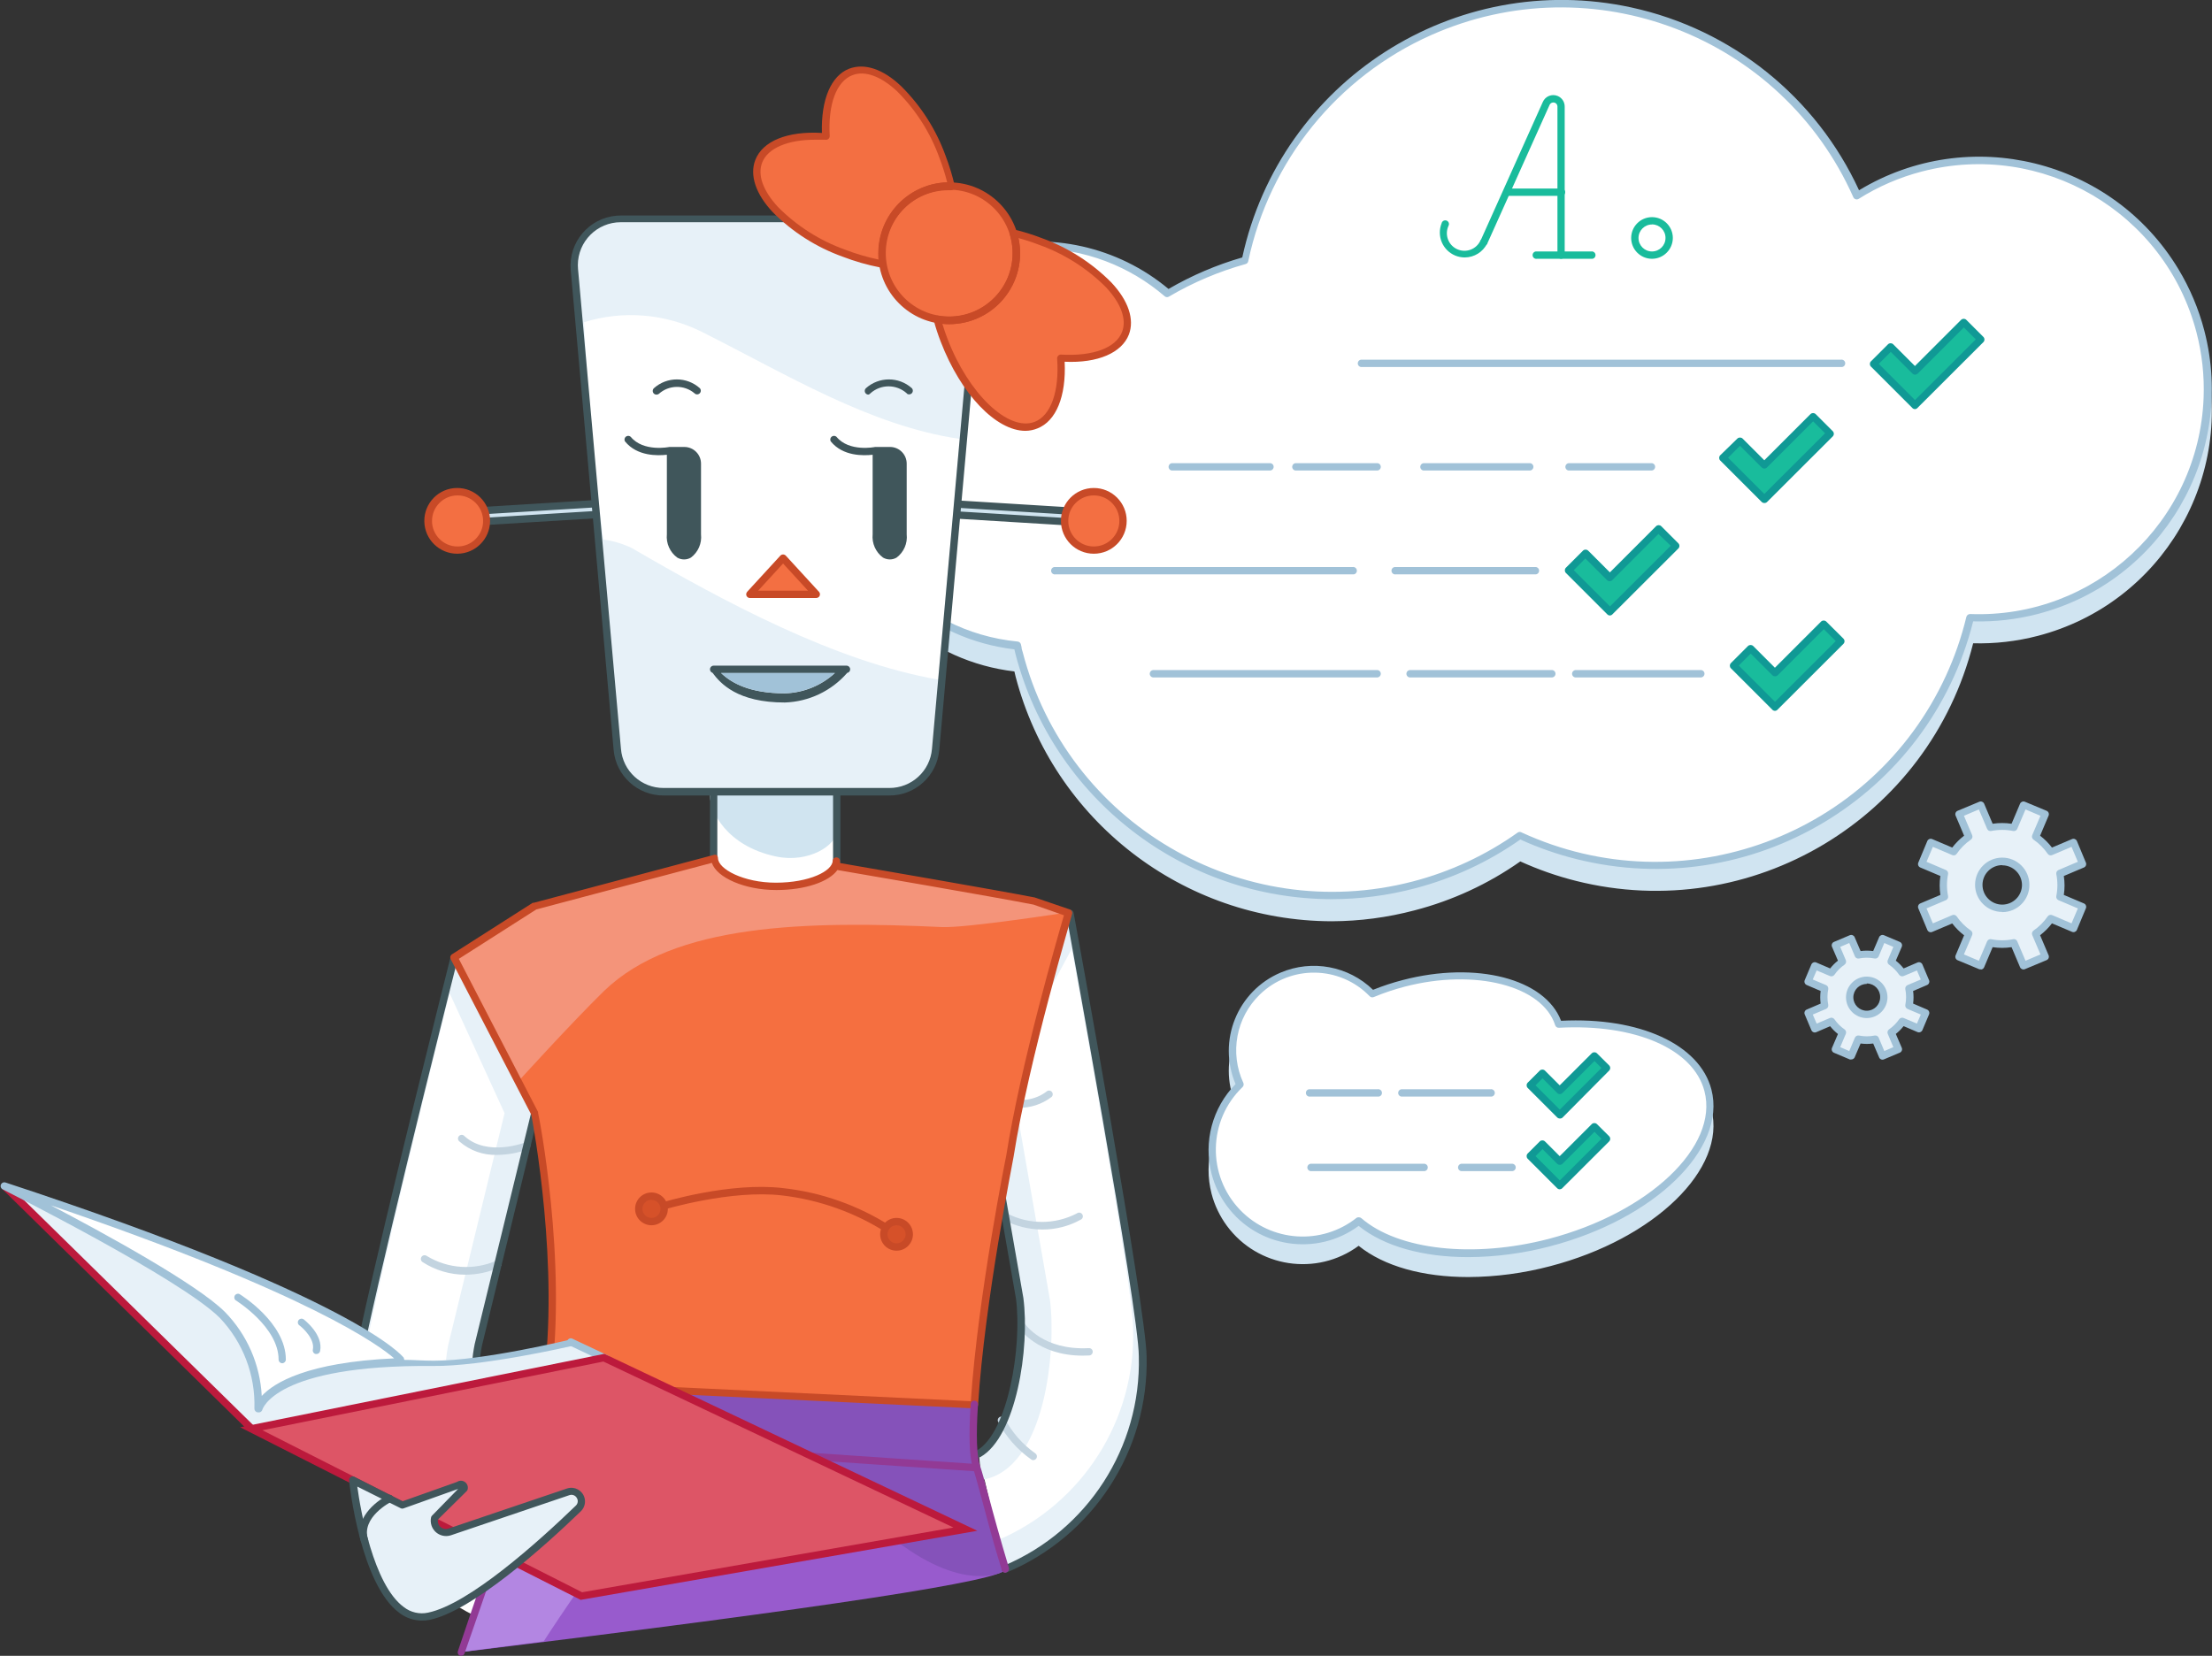 <?xml version="1.0" encoding="iso-8859-1"?>
<!-- Generator: Adobe Illustrator 23.0.0, SVG Export Plug-In . SVG Version: 6.00 Build 0)  -->
<svg version="1.1" id="Layer_1" xmlns="http://www.w3.org/2000/svg" xmlns:xlink="http://www.w3.org/1999/xlink" x="0px" y="0px"
	 viewBox="0 0 244.23 182.86" style="enable-background:new 0 0 244.23 182.86;" xml:space="preserve">
<rect x="0" y="0" width="244.23" height="182.86" fill="#333333" stroke="none"/>
<title>home-illustration-benefits-let us worry</title>
<path style="fill:#D0E4F1;" d="M172.11,115.35c-1.48-4.6-9-6.63-17.1-4.53c-1.186,0.308-2.349,0.698-3.48,1.17
	c-3.512-3.518-9.21-3.523-12.728-0.012c-2.634,2.629-3.378,6.608-1.872,10.012c-3.972,3.838-4.081,10.168-0.243,14.14
	c3.561,3.685,9.331,4.082,13.363,0.92c4.08,3.53,12.32,4.64,21,2.37c11.32-2.95,19.16-10.48,17.51-16.82
	C187.28,117.62,180.46,114.85,172.11,115.35z"/>
<path style="fill:#D0E4F1;" d="M162.11,141.03c-5,0-9.3-1.19-12.1-3.45c-4.631,3.407-11.147,2.415-14.554-2.216
	c-0.78-1.061-1.352-2.26-1.686-3.534c-0.914-3.539,0.091-7.299,2.65-9.91c-2.026-4.774,0.202-10.286,4.975-12.312
	c3.475-1.475,7.494-0.725,10.205,1.902c1.069-0.431,2.164-0.792,3.28-1.08c8.13-2.12,15.71-0.14,17.48,4.5
	c8.65-0.44,15.3,2.6,16.6,7.59c1.7,6.55-6.28,14.31-17.8,17.31C168.206,140.61,165.165,141.014,162.11,141.03z M150.02,136.65
	c0.099,0,0.195,0.035,0.27,0.1c4.08,3.53,12.38,4.44,20.67,2.29c11.08-2.89,18.81-10.21,17.21-16.32c-1.21-4.67-7.67-7.46-16.07-7
	c-0.186,0.017-0.358-0.1-0.41-0.28c-1.4-4.37-8.85-6.28-16.61-4.26c-1.165,0.303-2.308,0.687-3.42,1.15
	c-0.154,0.068-0.334,0.032-0.45-0.09c-3.306-3.395-8.738-3.466-12.133-0.16c-0.551,0.537-1.028,1.146-1.417,1.81
	c-1.159,1.962-1.483,4.307-0.9,6.51c0.128,0.487,0.299,0.962,0.51,1.42c0.072,0.157,0.036,0.342-0.09,0.46
	c-3.817,3.672-3.934,9.743-0.261,13.56c2.406,2.5,5.974,3.506,9.331,2.63c1.282-0.332,2.481-0.928,3.52-1.75
	c0.079-0.055,0.175-0.08,0.27-0.07H150.02z"/>
<path style="fill:#FFFFFF;" d="M172.11,113.15c-1.48-4.6-9-6.63-17.1-4.53c-1.186,0.308-2.349,0.698-3.48,1.17
	c-3.512-3.518-9.21-3.523-12.728-0.012c-2.634,2.629-3.378,6.608-1.872,10.012c-3.972,3.838-4.081,10.168-0.243,14.14
	c3.561,3.685,9.331,4.082,13.363,0.92c4.08,3.53,12.32,4.64,21,2.37c11.32-2.95,19.16-10.48,17.51-16.82
	C187.28,115.43,180.47,112.65,172.11,113.15z"/>
<path style="fill:#D0E4F1;" d="M242.99,39.05c-3.519-13.5-17.315-21.591-30.814-18.072c-2.509,0.654-4.902,1.69-7.096,3.072
	c-8.016-18.02-29.122-26.129-47.141-18.114c-10.468,4.657-18.066,14.053-20.429,25.264c-2.989,0.831-5.856,2.048-8.53,3.62
	c-9.295-7.97-23.291-6.896-31.261,2.4s-6.896,23.291,2.4,31.261c3.443,2.952,7.709,4.777,12.222,5.229c0.07,0.29,0.13,0.59,0.2,0.88
	c4.971,19.091,24.478,30.537,43.569,25.566c4.204-1.095,8.172-2.947,11.711-5.466c17.9,8.292,39.133,0.503,47.426-17.397
	c0.982-2.12,1.754-4.332,2.304-6.603c13.94,0.549,25.685-10.307,26.234-24.247c0.098-2.477-0.17-4.954-0.794-7.353L242.99,39.05z"/>
<path style="fill:#D0E4F1;" d="M147.04,101.74c-16.412-0.04-30.739-11.125-34.9-27c-0.05-0.2-0.1-0.39-0.14-0.59l0,0
	c-9.28-1.092-16.939-7.767-19.29-16.81c-3.134-12.065,4.106-24.386,16.17-27.52c7.049-1.831,14.549-0.148,20.14,4.52
	c2.562-1.479,5.296-2.637,8.14-3.45c4.232-19.495,23.466-31.867,42.96-27.636c11.083,2.406,20.392,9.877,25.14,20.176
	c12.132-7.335,27.913-3.446,35.248,8.687c1.28,2.117,2.247,4.409,2.872,6.803l0,0c3.567,13.721-4.664,27.736-18.385,31.303
	c-2.328,0.605-4.73,0.88-7.135,0.817c-4.859,19.353-24.487,31.103-43.841,26.244c-2.114-0.531-4.175-1.252-6.159-2.154
	c-3.531,2.485-7.481,4.314-11.66,5.4C153.211,101.322,150.132,101.728,147.04,101.74z M114.54,29.9
	c-12.018-0.049-21.799,9.654-21.848,21.672c-0.046,11.245,8.484,20.672,19.678,21.748c0.17,0.02,0.309,0.144,0.35,0.31l0.07,0.31
	c0,0.19,0.08,0.38,0.13,0.56c4.909,18.873,24.189,30.193,43.062,25.284c4.164-1.083,8.094-2.918,11.598-5.414
	c0.126-0.075,0.284-0.075,0.41,0c17.708,8.167,38.685,0.433,46.852-17.276c0.968-2.099,1.727-4.287,2.268-6.534
	c0.05-0.185,0.219-0.312,0.41-0.31c13.711,0.595,25.309-10.039,25.903-23.75s-10.039-25.309-23.75-25.903
	c-5.07-0.22-10.086,1.118-14.373,3.833c-0.192,0.119-0.445,0.06-0.565-0.132c-0.01-0.015-0.018-0.031-0.025-0.048
	c-7.929-17.817-28.799-25.832-46.616-17.904c-10.347,4.604-17.857,13.892-20.194,24.974c-0.029,0.15-0.142,0.271-0.29,0.31
	c-2.957,0.822-5.794,2.026-8.44,3.58c-0.141,0.099-0.329,0.099-0.47,0C124.764,31.809,119.742,29.925,114.54,29.9z"/>
<path style="fill:#FFFFFF;" d="M242.99,36.62c-3.519-13.5-17.315-21.591-30.814-18.072c-2.509,0.654-4.902,1.69-7.096,3.072
	C197.064,3.6,175.958-4.509,157.939,3.506c-10.468,4.657-18.066,14.053-20.429,25.264c-2.99,0.844-5.858,2.074-8.53,3.66
	c-9.295-7.97-23.291-6.896-31.261,2.4s-6.896,23.291,2.4,31.261c3.443,2.952,7.709,4.777,12.222,5.229c0.07,0.29,0.13,0.59,0.2,0.88
	c4.971,19.091,24.478,30.537,43.569,25.566c4.204-1.095,8.172-2.947,11.711-5.466c17.9,8.292,39.133,0.503,47.426-17.397
	c0.982-2.12,1.754-4.332,2.304-6.603c13.94,0.549,25.685-10.307,26.234-24.247c0.098-2.477-0.17-4.954-0.794-7.353L242.99,36.62z"/>
<path style="fill:#E7F1F8;" d="M227.57,97.74c-0.001-0.433-0.044-0.865-0.13-1.29l2.52-1.07l-1-2.4l-2.52,1.07
	c-0.451-0.653-1.017-1.219-1.67-1.67l1.07-2.52l-2.4-1l-1.07,2.52c-0.855-0.172-1.735-0.172-2.59,0l-1.07-2.52l-2.4,1l1.07,2.52
	c-0.653,0.451-1.219,1.017-1.67,1.67l-2.52-1.07l-1,2.4l2.52,1.07c-0.172,0.855-0.172,1.735,0,2.59l-2.52,1.07l1,2.4l2.52-1.07
	c0.451,0.653,1.017,1.219,1.67,1.67l-1.07,2.52l2.4,1l1.07-2.52c0.855,0.172,1.735,0.172,2.59,0l1.07,2.52l2.4-1l-1.07-2.52
	c0.653-0.451,1.219-1.017,1.67-1.67l2.52,1.07l1-2.4l-2.52-1.07C227.527,98.612,227.57,98.177,227.57,97.74z M221.06,100.32
	c-1.425,0-2.58-1.155-2.58-2.58s1.155-2.58,2.58-2.58c1.425,0,2.58,1.155,2.58,2.58S222.485,100.32,221.06,100.32L221.06,100.32
	L221.06,100.32z"/>
<path style="fill:#E7F1F8;" d="M210.89,110.1c0.002-0.319-0.028-0.637-0.09-0.95l1.84-0.78l-0.74-1.75l-1.84,0.78
	c-0.329-0.477-0.743-0.891-1.22-1.22l0.78-1.84l-1.75-0.74l-0.76,1.83c-0.624-0.125-1.266-0.125-1.89,0l-0.78-1.84l-1.75,0.74
	l0.78,1.84c-0.495,0.337-0.923,0.765-1.26,1.26l-1.84-0.78l-0.74,1.75l1.84,0.78c-0.125,0.624-0.125,1.266,0,1.89l-1.84,0.78
	l0.74,1.75l1.84-0.78c0.329,0.477,0.743,0.891,1.22,1.22l-0.78,1.84l1.75,0.74l0.78-1.84c0.624,0.125,1.266,0.125,1.89,0l0.78,1.84
	l1.75-0.74l-0.78-1.84c0.477-0.329,0.891-0.743,1.22-1.22l1.84,0.78l0.74-1.75l-1.84-0.78
	C210.85,110.751,210.887,110.426,210.89,110.1z M206.11,111.98c-1.044,0-1.89-0.846-1.89-1.89s0.846-1.89,1.89-1.89
	s1.89,0.846,1.89,1.89l0,0C208,111.134,207.154,111.98,206.11,111.98z"/>
<path style="fill:#A1C2D8;" d="M147.04,99.3c-16.412-0.04-30.739-11.125-34.9-27c-0.05-0.2-0.1-0.39-0.14-0.59l0,0
	c-9.277-1.091-16.935-7.761-19.29-16.8c-3.134-12.065,4.106-24.386,16.17-27.52c7.049-1.831,14.549-0.148,20.14,4.52
	c2.561-1.489,5.294-2.658,8.14-3.48c4.247-19.491,23.49-31.849,42.981-27.603c11.076,2.413,20.377,9.886,25.119,20.183
	c12.132-7.335,27.913-3.446,35.248,8.687c1.28,2.117,2.247,4.409,2.872,6.803l0,0c3.567,13.721-4.664,27.736-18.385,31.303
	c-2.328,0.605-4.73,0.88-7.135,0.817c-4.859,19.353-24.487,31.103-43.841,26.244c-2.114-0.531-4.175-1.252-6.159-2.154
	c-3.531,2.485-7.481,4.314-11.66,5.4C153.21,98.895,150.132,99.295,147.04,99.3z M114.54,27.43
	c-12.018-0.049-21.799,9.654-21.848,21.672c-0.046,11.245,8.484,20.672,19.678,21.748c0.17,0.02,0.309,0.144,0.35,0.31l0.07,0.31
	c0,0.19,0.08,0.38,0.13,0.56c4.892,18.878,24.161,30.215,43.039,25.323c4.176-1.082,8.118-2.92,11.631-5.423
	c0.126-0.075,0.284-0.075,0.41,0c17.711,8.162,38.685,0.422,46.847-17.289c0.965-2.095,1.723-4.279,2.263-6.521
	c0.053-0.183,0.22-0.309,0.41-0.31c13.714,0.525,25.258-10.167,25.783-23.881c0.093-2.428-0.171-4.857-0.783-7.209
	c-3.467-13.285-17.047-21.244-30.332-17.777c-2.464,0.643-4.814,1.66-6.968,3.017c-0.192,0.119-0.445,0.06-0.565-0.132
	c-0.01-0.015-0.018-0.031-0.025-0.048c-7.929-17.817-28.799-25.832-46.616-17.904c-10.347,4.604-17.857,13.892-20.194,24.974
	c-0.029,0.15-0.142,0.271-0.29,0.31c-2.957,0.822-5.794,2.026-8.44,3.58c-0.14,0.102-0.33,0.102-0.47,0
	C124.705,29.356,119.715,27.474,114.54,27.43z"/>
<path style="fill:#A1C2D8;" d="M203.26,40.53h-53c-0.224-0.035-0.376-0.245-0.341-0.469c0.028-0.176,0.165-0.313,0.341-0.341h53
	c0.224-0.035,0.434,0.117,0.469,0.341c0.035,0.224-0.117,0.434-0.341,0.469C203.345,40.537,203.302,40.537,203.26,40.53z"/>
<path style="fill:#A1C2D8;" d="M182.4,51.96h-9.22c-0.224-0.035-0.376-0.245-0.341-0.469c0.028-0.176,0.165-0.313,0.341-0.341h9.22
	c0.224,0.035,0.376,0.245,0.341,0.469C182.713,51.795,182.576,51.932,182.4,51.96z"/>
<path style="fill:#A1C2D8;" d="M168.96,51.96h-11.8c-0.224-0.035-0.376-0.245-0.341-0.469c0.028-0.176,0.165-0.313,0.341-0.341h11.8
	c0.224,0.035,0.376,0.245,0.341,0.469C169.273,51.795,169.136,51.932,168.96,51.96z"/>
<path style="fill:#A1C2D8;" d="M152.11,51.96h-9.09c-0.224-0.035-0.376-0.245-0.341-0.469c0.028-0.176,0.165-0.313,0.341-0.341h9.09
	c0.224,0.035,0.376,0.245,0.341,0.469C152.423,51.795,152.286,51.932,152.11,51.96z"/>
<path style="fill:#A1C2D8;" d="M140.27,51.96h-10.9c-0.224-0.035-0.376-0.245-0.341-0.469c0.028-0.176,0.165-0.313,0.341-0.341
	h10.91c0.224,0.035,0.376,0.245,0.341,0.469c-0.028,0.176-0.165,0.313-0.341,0.341H140.27z"/>
<path style="fill:#A1C2D8;" d="M169.57,63.43h-15.46c-0.224,0.035-0.434-0.117-0.469-0.341c-0.035-0.224,0.117-0.434,0.341-0.469
	c0.042-0.007,0.085-0.007,0.128,0h15.48c0.224,0.035,0.376,0.245,0.341,0.469c-0.028,0.176-0.165,0.313-0.341,0.341H169.57z"/>
<path style="fill:#A1C2D8;" d="M149.35,63.43h-32.82c-0.224,0.035-0.434-0.117-0.469-0.341c-0.035-0.224,0.117-0.434,0.341-0.469
	c0.042-0.007,0.085-0.007,0.128,0h32.81c0.224-0.035,0.434,0.117,0.469,0.341c0.035,0.224-0.117,0.434-0.341,0.469
	c-0.042,0.007-0.085,0.007-0.128,0H149.35z"/>
<path style="fill:#A1C2D8;" d="M187.84,74.81h-13.92c-0.224-0.035-0.376-0.245-0.341-0.469c0.028-0.176,0.165-0.313,0.341-0.341
	h13.93c0.224,0.035,0.376,0.245,0.341,0.469c-0.028,0.176-0.165,0.313-0.341,0.341H187.84z"/>
<path style="fill:#A1C2D8;" d="M171.4,74.81h-15.77c-0.224-0.035-0.376-0.245-0.341-0.469c0.028-0.176,0.165-0.313,0.341-0.341
	h15.77c0.224,0.035,0.376,0.245,0.341,0.469C171.713,74.645,171.576,74.782,171.4,74.81L171.4,74.81z"/>
<path style="fill:#A1C2D8;" d="M152.11,74.81h-24.82c-0.224-0.035-0.376-0.245-0.341-0.469c0.028-0.176,0.165-0.313,0.341-0.341
	h24.82c0.224,0.035,0.376,0.245,0.341,0.469C152.423,74.645,152.286,74.782,152.11,74.81z"/>
<path style="fill:#19BC9C;" d="M161.73,28.43c-1.519,0.003-2.753-1.225-2.756-2.744c-0.001-0.351,0.066-0.7,0.196-1.026
	c0.047-0.222,0.264-0.363,0.486-0.317c0.222,0.047,0.363,0.264,0.317,0.486c-0.01,0.046-0.027,0.091-0.052,0.131
	c-0.439,0.978-0.003,2.126,0.975,2.565c0.978,0.439,2.126,0.003,2.565-0.975c0.134-0.182,0.391-0.221,0.573-0.087
	c0.142,0.105,0.201,0.289,0.147,0.457C163.711,27.843,162.765,28.426,161.73,28.43z"/>
<path style="fill:#19BC9C;" d="M172.37,28.58c-0.226,0-0.41-0.184-0.41-0.41v0V11.78c0.007-0.248-0.188-0.456-0.436-0.463
	c-0.063-0.002-0.125,0.009-0.184,0.033c-0.112,0.043-0.202,0.13-0.25,0.24l-6.9,15.36c-0.123,0.19-0.377,0.245-0.567,0.122
	c-0.15-0.097-0.22-0.28-0.173-0.452l6.89-15.35c0.271-0.641,1.011-0.94,1.651-0.669c0.476,0.201,0.78,0.673,0.769,1.189v16.38
	C172.76,28.389,172.589,28.569,172.37,28.58z"/>
<path style="fill:#19BC9C;" d="M175.69,28.58h-6c-0.224,0.035-0.434-0.117-0.469-0.341c-0.035-0.224,0.117-0.434,0.341-0.469
	c0.042-0.007,0.085-0.007,0.128,0h6c0.224-0.035,0.434,0.117,0.469,0.341c0.035,0.224-0.117,0.434-0.341,0.469
	C175.775,28.587,175.732,28.587,175.69,28.58z"/>
<path style="fill:#19BC9C;" d="M172.34,21.63h-6c-0.224-0.035-0.376-0.245-0.341-0.469c0.028-0.176,0.165-0.313,0.341-0.341h6
	c0.224-0.035,0.434,0.117,0.469,0.341c0.035,0.224-0.117,0.434-0.341,0.469C172.425,21.637,172.382,21.637,172.34,21.63z"/>
<path style="fill:#19BC9C;" d="M182.4,28.58c-1.27,0-2.3-1.03-2.3-2.3c0-1.27,1.03-2.3,2.3-2.3c1.27,0,2.3,1.03,2.3,2.3
	C184.695,27.548,183.668,28.575,182.4,28.58z M182.4,24.79c-0.823,0-1.49,0.667-1.49,1.49s0.667,1.49,1.49,1.49
	c0.823,0,1.49-0.667,1.49-1.49c0.006-0.823-0.657-1.494-1.48-1.5c-0.003,0-0.007,0-0.01,0V24.79z"/>
<rect x="78.8" y="87.33" style="fill:#FFFFFF;" width="13.59" height="10.82"/>
<path style="fill:#985BCD;" d="M107.58,155.13c-0.2,3.2-0.17,5.7,0.24,6.89c0.51,1.5,2.56,9.15,3.18,11.26
	c0.1,1.21-19.29,4.21-60.06,9.17c1.63-4.76,6.91-19.91,8.11-23.72c0.588-1.912,1.022-3.869,1.3-5.85"/>
<path style="fill:#8552BA;" d="M99.72,170.73c-7.54-5.35-23.68-10.3-23.68-10.3l-16-1.65l47.78,3.28l3.29,11.31
	C111.11,173.37,107.25,176.08,99.72,170.73z"/>
<polygon style="fill:#8552BA;" points="60.6,152.89 107.58,155.13 107.52,162.02 59.06,158.74 "/>
<path style="fill:#D0E4F0;" d="M78.39,87.94c0,1.57,1.78,5.49,7.31,6.65c3.62,0.76,6.69-1.28,6.69-2.85v-7.71H78.8L78.39,87.94z"/>
<path style="fill:#FFFFFF;" d="M56.19,165.93c-3.63-2.39-4.4-12.33-3.38-17.41l6.24-25.57l-2.28-10.42l-6.66-6.81
	c0,0-10.89,43-11.29,48.29c-0.975,10.169,4.427,19.884,13.58,24.42"/>
<path style="fill:#E7F1F8;" d="M40.11,150.98c0.33-4.39,7.85-34.61,10.43-44.88l-0.37-0.37c0,0-10.89,43-11.29,48.29
	c-1.33,17.92,12.58,22,12.58,22l1.93-0.72C44.384,170.694,39.116,161.046,40.11,150.98z"/>
<path style="fill:#E7F1F8;" d="M52.81,148.53l6.24-25.57l-2.28-10.43l-6.66-6.81l-0.81,3.21l6.41,14l-6.22,25.6
	c-1,5.08-0.91,18.75,6.24,20.33l0.47-2.92C52.56,163.54,51.79,153.6,52.81,148.53z"/>
<path style="fill:#C3D4E0;" d="M54.89,127.54c-1.52,0.054-3.003-0.472-4.15-1.47c-0.184-0.132-0.227-0.388-0.095-0.572
	c0.132-0.184,0.388-0.227,0.572-0.095c0.027,0.019,0.052,0.042,0.073,0.067c2.56,2.33,6.7,0.69,6.74,0.68
	c0.219-0.056,0.443,0.077,0.498,0.297c0.045,0.176-0.032,0.361-0.188,0.453C57.237,127.315,56.069,127.532,54.89,127.54z"/>
<path style="fill:#C3D4E0;" d="M51.38,140.77c-1.667,0.003-3.299-0.476-4.7-1.38c-0.198-0.109-0.27-0.359-0.161-0.557
	c0.109-0.198,0.359-0.27,0.557-0.161c0.015,0.008,0.03,0.018,0.044,0.028c2.325,1.418,5.196,1.613,7.69,0.52
	c0.214-0.075,0.448,0.038,0.522,0.252c0.062,0.178-0.005,0.375-0.162,0.478C53.98,140.492,52.687,140.771,51.38,140.77z"/>
<path style="fill:#C3D4E0;" d="M46.24,154.43c-0.512-0.002-1.023-0.036-1.53-0.1c-0.219-0.031-0.374-0.23-0.35-0.45
	c0.026-0.219,0.224-0.376,0.444-0.351c0.002,0,0.004,0.001,0.006,0.001c5.07,0.62,7.24-2.23,7.26-2.26
	c0.102-0.202,0.348-0.284,0.55-0.183c0.202,0.102,0.284,0.348,0.183,0.55c-0.021,0.042-0.049,0.08-0.083,0.112
	C52.64,151.83,50.69,154.43,46.24,154.43z"/>
<path style="fill:#C3D4E0;" d="M50.11,166.24c-0.226-0.007-0.404-0.197-0.397-0.423c0.004-0.138,0.078-0.265,0.197-0.337
	c1.497-0.91,2.756-2.165,3.67-3.66c0.132-0.184,0.389-0.225,0.572-0.093c0.155,0.112,0.213,0.317,0.138,0.493
	c-0.985,1.641-2.359,3.015-4,4C50.232,166.24,50.171,166.247,50.11,166.24z"/>
<path style="fill:#40565B;" d="M38.84,154.43L38.84,154.43c-0.223-0.021-0.387-0.217-0.37-0.44c0.311-2.324,0.742-4.63,1.29-6.91
	c2.93-13.5,9.94-41.17,10-41.44c0.08-0.212,0.316-0.319,0.528-0.24c0.179,0.067,0.288,0.25,0.262,0.44
	c-0.07,0.28-7.07,27.93-10,41.42c-0.77,3.56-1.2,5.85-1.27,6.8C39.259,154.283,39.063,154.447,38.84,154.43z"/>
<path style="fill:#40565B;" d="M56.19,166.34c-0.079-0.001-0.155-0.026-0.22-0.07c-3.79-2.49-4.65-12.38-3.56-17.83l6.24-25.58
	c0.082-0.211,0.32-0.316,0.531-0.233c0.172,0.067,0.278,0.24,0.259,0.423l-6.23,25.57c-1,5.15-0.12,14.78,3.21,17
	c0.188,0.126,0.238,0.381,0.111,0.569c-0.074,0.111-0.198,0.178-0.331,0.181L56.19,166.34z"/>
<path style="fill:#FFFFFF;" d="M108.05,160.54c3.79-2.15,5.21-12,4.53-17.14l-4.53-25.97l3-10.25l7.08-6.36
	c0,0,7.98,43.61,7.98,48.98c0.312,10.215-5.716,19.561-15.15,23.49"/>
<path style="fill:#E7F1F8;" d="M125.11,146.69c0-4.4-5.53-35.06-7.42-45.47l0.39-0.35c0,0,8.03,43.56,8.03,48.93
	c0.312,10.215-5.716,19.561-15.15,23.49l-0.75-3.22C119.513,166.084,125.426,156.806,125.11,146.69z"/>
<path style="fill:#E7F1F8;" d="M112.58,143.43l-4.53-26l3-10.25l7.08-6.36l0.59,3.25l-7.32,13.57l4.53,25.93
	c0.68,5.13-0.34,18.77-7.58,19.87l-0.27-2.95C111.83,158.43,113.26,148.53,112.58,143.43z"/>
<path style="fill:#C3D4E0;" d="M112.43,122.34c-1.357-0.024-2.695-0.327-3.93-0.89c-0.186-0.129-0.232-0.385-0.103-0.571
	c0.101-0.145,0.283-0.21,0.453-0.159c0,0,4.06,1.92,6.77-0.23c0.196-0.113,0.447-0.047,0.56,0.149
	c0.092,0.159,0.067,0.359-0.06,0.491C115.064,121.942,113.762,122.369,112.43,122.34z"/>
<path style="fill:#C3D4E0;" d="M115.11,135.78c-1.51,0.001-2.997-0.37-4.33-1.08c-0.177-0.142-0.205-0.4-0.063-0.576
	c0.113-0.141,0.305-0.191,0.473-0.124c2.417,1.256,5.293,1.256,7.71,0c0.179-0.138,0.437-0.106,0.575,0.074
	c0.138,0.179,0.106,0.437-0.074,0.575c-0.034,0.026-0.071,0.047-0.112,0.061C118.01,135.414,116.571,135.783,115.11,135.78z"/>
<path style="fill:#C3D4E0;" d="M119.55,149.71c-5,0-7-3-7.1-3.13c-0.092-0.207,0.002-0.449,0.209-0.541
	c0.162-0.072,0.353-0.031,0.471,0.101c0.08,0.12,2,3,7.09,2.74c0.22-0.017,0.412,0.148,0.429,0.368c0,0.004,0.001,0.008,0.001,0.012
	c0.011,0.223-0.157,0.414-0.38,0.43L119.55,149.71z"/>
<path style="fill:#C3D4E0;" d="M114.11,161.26c-0.082,0-0.162-0.024-0.23-0.07c-1.559-1.088-2.83-2.54-3.7-4.23
	c-0.064-0.217,0.06-0.445,0.277-0.509c0.17-0.05,0.352,0.014,0.453,0.159c0.81,1.553,1.979,2.89,3.41,3.9
	c0.182,0.134,0.221,0.391,0.087,0.573c-0.075,0.101-0.191,0.163-0.317,0.167L114.11,161.26z"/>
<path style="fill:#40565B;" d="M111,173.69c-0.226-0.007-0.404-0.197-0.396-0.423c0.005-0.162,0.106-0.306,0.256-0.367
	c9.236-3.91,15.139-13.074,14.88-23.1c0-5.22-8-48.42-8-48.86c-0.036-0.22,0.11-0.429,0.33-0.47c0.22-0.036,0.429,0.11,0.47,0.33
	c0.33,1.78,8,43.71,8.06,49c0.247,10.388-5.902,19.864-15.49,23.87L111,173.69z"/>
<path style="fill:#40565B;" d="M108.05,160.95c-0.226-0.007-0.404-0.197-0.397-0.423c0.004-0.138,0.078-0.265,0.197-0.337
	c3.47-2,5-11.51,4.33-16.74l-4.52-25.91c-0.008-0.226,0.169-0.416,0.395-0.424c0.183-0.006,0.348,0.11,0.405,0.284l4.53,25.93
	c0.73,5.52-0.79,15.33-4.73,17.57C108.196,160.936,108.123,160.953,108.05,160.95z"/>
<path style="fill:#40565B;" d="M92.39,96.07c-0.226,0-0.41-0.184-0.41-0.41v0v-8.33c0.035-0.224,0.245-0.376,0.469-0.341
	c0.176,0.028,0.313,0.165,0.341,0.341v8.33C92.79,95.883,92.613,96.065,92.39,96.07z"/>
<path style="fill:#40565B;" d="M78.8,96.07c-0.226,0-0.41-0.184-0.41-0.41v0v-8.33c0.035-0.224,0.245-0.376,0.469-0.341
	c0.176,0.028,0.313,0.165,0.341,0.341v8.33C79.2,95.883,79.023,96.065,78.8,96.07z"/>
<polyline style="fill:#D0E4F0;" points="65.79,56.84 53.8,57.58 53.8,56.37 65.79,55.64 "/>
<path style="fill:#40565B;" d="M53.01,58.03c-0.195-0.001-0.362-0.139-0.4-0.33l-0.24-1.19c-0.045-0.222,0.099-0.438,0.321-0.483
	c0.016-0.003,0.033-0.006,0.049-0.007l13-0.8c0.22-0.017,0.412,0.148,0.429,0.368c0,0.004,0.001,0.008,0.001,0.012
	c0.011,0.223-0.157,0.414-0.38,0.43L53.24,56.8l0.08,0.39l12.44-0.76c0.224,0.035,0.376,0.245,0.341,0.469
	c-0.028,0.176-0.165,0.313-0.341,0.341l-12.78,0.78L53.01,58.03z"/>
<polyline style="fill:#D0E4F0;" points="105.5,56.86 117.5,57.6 117.5,56.39 105.5,55.65 "/>
<path style="fill:#40565B;" d="M118.28,58.05L118.28,58.05l-12.78-0.78c-0.224-0.035-0.376-0.245-0.341-0.469
	c0.028-0.176,0.165-0.313,0.341-0.341l12.42,0.76l0.08-0.39l-12.55-0.77c-0.223-0.016-0.391-0.207-0.38-0.43
	c0.01-0.221,0.198-0.391,0.418-0.381c0.004,0,0.008,0,0.012,0.001l13,0.8c0.226,0.018,0.394,0.215,0.377,0.441
	c-0.001,0.017-0.004,0.033-0.007,0.049l-0.24,1.19C118.593,57.9,118.453,58.028,118.28,58.05z"/>
<circle style="fill:#F36F42;" cx="50.52" cy="57.53" r="3.22"/>
<circle style="fill:#F36F42;" cx="120.78" cy="57.53" r="3.22"/>
<path style="fill:#E7F1F8;" d="M63.42,29.74l4.74,53c0.233,2.654,2.456,4.69,5.12,4.69h24.9c2.664,0,4.887-2.036,5.12-4.69l4.74-53
	c0.254-2.827-1.832-5.325-4.659-5.579c-0.153-0.014-0.307-0.021-0.461-0.021H68.54c-2.839,0-5.14,2.301-5.141,5.139
	C63.399,29.433,63.406,29.587,63.42,29.74z"/>
<path style="fill:#FFFFFF;" d="M77.49,36.65c-4.033-2.02-8.691-2.403-13-1.07c0.32,6.61,0.95,15.18,2.12,24
	c1.097,0.146,2.164,0.467,3.16,0.95c10.14,5.9,22.43,12.53,33.81,14.52c0.79-8.89,1.64-17.68,2.38-26.58
	C96.01,47.01,86.83,41.33,77.49,36.65z"/>
<path style="fill:#40565B;" d="M93.87,73.92c0-0.226-0.184-0.41-0.41-0.41h0H78.8c-0.226,0-0.41,0.184-0.41,0.41v0
	c0.001,0.174,0.114,0.328,0.28,0.38c0.88,1.19,2.77,3.29,8,3.28c2.644-0.09,5.133-1.274,6.87-3.27
	C93.73,74.276,93.868,74.112,93.87,73.92z M79.61,74.33h12.57c-1.512,1.391-3.476,2.187-5.53,2.24c-3.87,0-5.88-1.14-7.04-2.25
	V74.33z"/>
<path style="fill:#A1C2D8;" d="M79.61,74.32h12.57c-1.512,1.391-3.476,2.187-5.53,2.24C82.78,76.57,80.77,75.43,79.61,74.32z"/>
<polygon style="fill:#F36F42;" points="86.46,61.59 88.3,63.61 90.13,65.64 86.46,65.64 82.8,65.64 84.63,63.61 "/>
<path style="fill:#C84A27;" d="M90.11,66.04h-7.32c-0.226-0.005-0.406-0.192-0.401-0.418c0.002-0.096,0.038-0.189,0.101-0.262
	l3.67-4c0.162-0.166,0.428-0.168,0.594-0.006c0.002,0.002,0.004,0.004,0.006,0.006l3.67,4c0.149,0.17,0.132,0.429-0.038,0.579
	c-0.073,0.064-0.165,0.099-0.262,0.101H90.11z M83.71,65.23h5.5l-2.75-3L83.71,65.23z"/>
<path style="fill:#40565B;" d="M75.53,61.78c-0.263,0-0.522-0.069-0.75-0.2c-0.813-0.596-1.25-1.577-1.15-2.58v-8.78
	c-1,0.11-3.27,0.19-4.62-1.47c-0.114-0.196-0.048-0.447,0.147-0.561c0.155-0.09,0.35-0.07,0.483,0.051c1.39,1.7,4.23,1.13,4.26,1.12
	h1.67c1.012,0.006,1.83,0.828,1.83,1.84v7.81c0.109,0.995-0.317,1.973-1.12,2.57C76.052,61.712,75.793,61.781,75.53,61.78z
	 M74.45,50.16V59c-0.085,0.711,0.193,1.418,0.74,1.88c0.212,0.128,0.478,0.128,0.69,0c0.533-0.462,0.799-1.16,0.71-1.86V51.2
	c0-0.552-0.448-1-1-1L74.45,50.16z"/>
<path style="fill:#40565B;" d="M98.25,61.78c-0.263,0-0.522-0.069-0.75-0.2c-0.813-0.596-1.25-1.577-1.15-2.58v-8.78
	c-1,0.11-3.27,0.19-4.62-1.47c-0.114-0.196-0.048-0.447,0.147-0.561c0.155-0.09,0.35-0.07,0.483,0.051c1.39,1.7,4.23,1.13,4.26,1.12
	h1.67c1.008,0.011,1.82,0.832,1.82,1.84v7.81c0.109,0.995-0.317,1.973-1.12,2.57C98.765,61.71,98.51,61.779,98.25,61.78z
	 M97.16,50.16V59c-0.085,0.711,0.193,1.418,0.74,1.88c0.212,0.128,0.478,0.128,0.69,0c0.533-0.462,0.799-1.16,0.71-1.86V51.2
	c0-0.552-0.448-1-1-1L97.16,50.16z"/>
<path style="fill:#40565B;" d="M96.71,49.75h1.58c0.79,0,1.43,0.64,1.43,1.43l0,0v7.81c0,3.17-2.94,3.15-3,0v-8.91"/>
<path style="fill:#40565B;" d="M73.98,49.75h1.58c0.79,0,1.43,0.64,1.43,1.43l0,0v7.81c0,3.17-2.94,3.15-3,0v-8.91"/>
<path style="fill:#40565B;" d="M98.18,87.85h-24.9c-2.878,0.016-5.285-2.182-5.53-5.05l-4.74-53
	c-0.249-3.055,2.027-5.733,5.082-5.982c0.149-0.012,0.299-0.018,0.448-0.018h34.38c3.065,0.001,5.549,2.487,5.548,5.552
	c0,0.15-0.006,0.299-0.018,0.448l-4.74,53C103.465,85.668,101.058,87.866,98.18,87.85z M68.54,24.54
	c-2.618,0.001-4.739,2.124-4.739,4.741c0,0.14,0.006,0.279,0.019,0.419l0,0l4.74,53c0.204,2.452,2.26,4.334,4.72,4.32h24.9
	c2.46,0.014,4.516-1.868,4.72-4.32l4.74-53c0.232-2.608-1.694-4.909-4.301-5.141c-0.139-0.012-0.279-0.019-0.419-0.019L68.54,24.54z
	"/>
<path style="fill:#40565B;" d="M72.47,43.58c-0.226-0.005-0.406-0.193-0.401-0.419c0.003-0.111,0.05-0.215,0.131-0.291
	c1.443-1.292,3.627-1.292,5.07,0c0.152,0.167,0.14,0.427-0.027,0.579C77.11,43.57,76.915,43.59,76.76,43.5l-0.08-0.07
	c-1.147-0.963-2.828-0.934-3.94,0.07C72.662,43.558,72.567,43.586,72.47,43.58z"/>
<path style="fill:#40565B;" d="M95.88,43.58c-0.226-0.005-0.406-0.193-0.401-0.419c0.003-0.111,0.05-0.215,0.131-0.291
	c1.443-1.292,3.627-1.292,5.07,0c0.152,0.167,0.14,0.427-0.027,0.579c-0.133,0.121-0.328,0.141-0.483,0.051l-0.06-0.07
	c-1.139-1.019-2.861-1.019-4,0C96.053,43.505,95.972,43.558,95.88,43.58z"/>
<path style="fill:#C84A27;" d="M120.77,61.15c-2.005,0-3.63-1.625-3.63-3.63c0-2.005,1.625-3.63,3.63-3.63
	c2.005,0,3.63,1.625,3.63,3.63S122.775,61.15,120.77,61.15L120.77,61.15z M120.77,54.71c-1.557,0-2.82,1.263-2.82,2.82
	c0,1.557,1.263,2.82,2.82,2.82s2.82-1.263,2.82-2.82C123.59,55.973,122.327,54.71,120.77,54.71
	C120.77,54.71,120.77,54.71,120.77,54.71z"/>
<path style="fill:#C84A27;" d="M50.52,61.15c-2.005,0.022-3.648-1.585-3.67-3.59c-0.022-2.005,1.585-3.648,3.59-3.67
	c2.005-0.022,3.648,1.585,3.67,3.59c0,0.017,0,0.033,0,0.05C54.105,59.515,52.505,61.128,50.52,61.15z M50.52,54.71
	c-1.557,0-2.82,1.263-2.82,2.82c0,1.557,1.263,2.82,2.82,2.82s2.82-1.263,2.82-2.82S52.077,54.71,50.52,54.71
	C50.52,54.71,50.52,54.71,50.52,54.71z"/>
<path style="fill:#F36F42;" d="M114.88,26.66c-0.979-0.374-1.981-0.685-3-0.93c-0.941-2.98-3.648-5.051-6.77-5.18
	c-0.258-1.102-0.592-2.184-1-3.24c-2.45-6.39-7-10.6-10.14-9.39c-2,0.77-3,3.56-2.77,7.14c-3.71-0.27-6.61,0.69-7.4,2.75
	c-1.21,3.15,3,7.69,9.39,10.14c1.37,0.529,2.786,0.93,4.23,1.2l0.11,0.09c0.546,3.059,2.941,5.454,6,6
	c0.21,0.76,0.46,1.53,0.75,2.31c2.45,6.39,7,10.6,10.14,9.39c2.06-0.79,3-3.7,2.75-7.4c3.58,0.2,6.37-0.75,7.14-2.77
	C125.48,33.64,121.27,29.1,114.88,26.66z"/>
<path style="fill:#C84A27;" d="M113.22,47.58c-3.22,0-7.11-4-9.36-9.86c-0.29-0.75-0.55-1.54-0.77-2.35
	c-0.036-0.134-0.002-0.277,0.09-0.38c0.093-0.103,0.233-0.152,0.37-0.13c3.803,0.694,7.449-1.826,8.143-5.629
	c0.205-1.124,0.132-2.281-0.213-3.371c-0.066-0.217,0.056-0.446,0.273-0.512c0.067-0.02,0.139-0.023,0.207-0.008
	c1.036,0.251,2.055,0.568,3.05,0.95l0,0c2.9,1.043,5.531,2.721,7.7,4.91c1.88,2,2.57,4.08,1.93,5.75c-0.78,2-3.4,3.17-7.09,3
	c0.18,3.82-0.94,6.55-3,7.36C114.128,47.483,113.676,47.575,113.22,47.58z M104.05,35.76c0.17,0.57,0.36,1.13,0.57,1.67
	c2.32,6.07,6.72,10.26,9.61,9.16c1.8-0.69,2.75-3.37,2.49-7c-0.006-0.116,0.038-0.228,0.12-0.31c0.079-0.085,0.194-0.13,0.31-0.12
	c3.54,0.2,6.06-0.74,6.74-2.51c0.53-1.37-0.1-3.12-1.76-4.91c-2.084-2.096-4.608-3.702-7.39-4.7l0,0
	c-0.75-0.288-1.515-0.539-2.29-0.75c0.928,4.224-1.744,8.4-5.968,9.328c-0.553,0.121-1.117,0.183-1.682,0.182
	C104.549,35.8,104.299,35.786,104.05,35.76z"/>
<path style="fill:#C84A27;" d="M97.49,29.65c-0.104,0-0.204-0.039-0.28-0.11l0,0c-1.43-0.274-2.832-0.676-4.19-1.2
	c-2.9-1.043-5.531-2.721-7.7-4.91c-1.88-2-2.57-4.08-1.93-5.75c0.8-2.1,3.54-3.22,7.36-3c-0.11-3.67,1-6.31,3-7.09
	c1.68-0.64,3.72,0,5.75,1.93c2.189,2.169,3.867,4.8,4.91,7.7c0.409,1.072,0.743,2.172,1,3.29c0.05,0.221-0.089,0.44-0.31,0.49
	c-0.033,0.007-0.066,0.011-0.1,0.01h-0.26c-3.866-0.01-7.008,3.115-7.019,6.981c-0.001,0.419,0.035,0.837,0.109,1.249
	c0.039,0.223-0.111,0.435-0.334,0.474c-0.022,0.004-0.044,0.006-0.066,0.006L97.49,29.65z M89.98,15.43c-3,0-5.22,0.93-5.83,2.53
	c-0.53,1.37,0.1,3.12,1.76,4.91c2.084,2.096,4.608,3.702,7.39,4.7c1.202,0.463,2.439,0.828,3.7,1.09c0-0.24,0-0.47,0-0.7
	c0.003-4.226,3.356-7.69,7.58-7.83c-0.231-0.909-0.515-1.804-0.85-2.68c-0.998-2.782-2.604-5.306-4.7-7.39
	c-1.8-1.66-3.54-2.29-4.91-1.76c-1.77,0.68-2.71,3.2-2.51,6.74c-0.006,0.226-0.193,0.405-0.42,0.4
	c-0.027-0.001-0.054-0.004-0.08-0.01C90.74,15.43,90.36,15.43,89.98,15.43z"/>
<path style="fill:#C84A27;" d="M104.8,35.8c-4.324,0-7.83-3.506-7.83-7.83c0-4.324,3.506-7.83,7.83-7.83
	c4.324,0,7.83,3.506,7.83,7.83l0,0C112.624,32.292,109.122,35.794,104.8,35.8z M104.8,20.95c-3.866,0-7,3.134-7,7s3.134,7,7,7
	s7-3.134,7-7l0,0C111.8,24.084,108.666,20.95,104.8,20.95z"/>
<path style="fill:#F56F40;" d="M60.35,152.89c2-13.37-1.3-29.93-1.3-29.93l-8.94-17.24l8.92-5.69l19.85-5.28
	c0,1.57,3.1,3.13,6.8,3.13s6.69-1.28,6.69-2.85v0.63c0,0,17.32,3,21.82,3.86l3.76,1.27l-6.55,27.18c0,0-3.1,15.42-3.85,27.16h-0.08
	l-46.9-2.23"/>
<path style="fill:#F4947A;" d="M66.7,109.43c7.76-7.48,22.38-7.74,37.32-7.05c2.69,0.12,14-1.64,14-1.64l-3.76-1.27
	c-4.5-0.9-21.82-3.86-21.82-3.86v-0.63c0,1.57-3,2.85-6.69,2.85s-6.8-1.56-6.8-3.13l-19.9,5.33l-8.94,5.69l7.11,13.71
	C57.22,119.43,63.03,113.02,66.7,109.43z"/>
<path style="fill:#C84A27;" d="M107.57,155.53h-0.08l-46.92-2.23h-0.1c-0.059,0.013-0.121,0.013-0.18,0
	c-0.219-0.036-0.37-0.24-0.34-0.46c1.88-12.76-1.08-28.67-1.29-29.74l-8.9-17.18c-0.096-0.186-0.035-0.415,0.14-0.53l8.92-5.69h0.11
	l19.85-5.28c0.107-0.042,0.226-0.038,0.33,0.01c0.1,0.077,0.158,0.194,0.16,0.32c0,1.23,2.85,2.73,6.39,2.73
	c3.7,0,6.28-1.29,6.28-2.45c0.035-0.224,0.245-0.376,0.469-0.341c0.176,0.028,0.313,0.165,0.341,0.341v0.28
	c2.44,0.42,17.39,3,21.49,3.8l3.87,1.32c0.206,0.071,0.32,0.291,0.26,0.5c0,0.16-4.75,15.95-6.46,26.82
	c0,0.17-3.19,15.84-3.92,27.42C107.964,155.381,107.782,155.537,107.57,155.53z M60.82,152.53l46.37,2.21
	c0.78-11.59,3.88-27,3.91-27.12c1.57-10,5.65-24.07,6.37-26.54l-3.36-1.18c-4.2-0.83-20.13-3.56-21.65-3.82
	c-0.93,1.3-3.56,2.21-6.74,2.21c-3.49,0-6.59-1.37-7.12-3l-19.38,5.14l-8.56,5.46l8.75,16.91c0.005,0.036,0.005,0.074,0,0.11
	c0.07,0.13,3.23,16.38,1.41,29.59V152.53z"/>
<path style="fill:#923A95;" d="M111,173.69c-0.179-0.001-0.337-0.118-0.39-0.29c-1-3.24-1.71-6-2.25-8
	c-0.42-1.54-0.72-2.66-0.93-3.29c-0.4-1.17-0.49-3.48-0.26-7.05c0.01-0.221,0.198-0.391,0.418-0.381c0.004,0,0.008,0,0.012,0.001
	c0.223,0.016,0.391,0.207,0.38,0.43c-0.22,3.42-0.14,5.68,0.22,6.74c0.23,0.66,0.53,1.79,0.95,3.35c0.53,2,1.27,4.7,2.24,7.93
	c0.065,0.215-0.055,0.443-0.27,0.51L111,173.69z"/>
<path style="fill:#C84A27;" d="M98.11,136.2c-0.087,0-0.171-0.028-0.24-0.08c-3.475-2.217-7.406-3.619-11.5-4.1
	c-5.66-0.67-13.06,1.56-13.13,1.58c-0.222,0.045-0.438-0.098-0.484-0.32c-0.039-0.192,0.063-0.384,0.244-0.46
	c0.31-0.09,7.63-2.31,13.47-1.61c4.239,0.468,8.313,1.913,11.9,4.22c0.182,0.134,0.221,0.391,0.087,0.573
	c-0.077,0.104-0.198,0.166-0.327,0.167L98.11,136.2z"/>
<circle style="fill:#D65129;" cx="71.94" cy="133.5" r="1.4"/>
<path style="fill:#C84A27;" d="M71.93,135.31c-1,0-1.81-0.81-1.81-1.81c0-1,0.81-1.81,1.81-1.81c1,0,1.81,0.81,1.81,1.81l0,0
	C73.74,134.5,72.93,135.31,71.93,135.31z M71.93,132.5c-0.552,0-1,0.448-1,1s0.448,1,1,1s1-0.448,1-1
	c-0.005-0.548-0.452-0.99-1-0.99V132.5z"/>
<circle style="fill:#D65129;" cx="99" cy="136.31" r="1.4"/>
<path style="fill:#C84A27;" d="M98.99,138.12c-1,0-1.81-0.81-1.81-1.81c0-1,0.81-1.81,1.81-1.81c1,0,1.81,0.81,1.81,1.81l0,0
	C100.8,137.31,99.99,138.12,98.99,138.12z M98.99,135.31c-0.552,0-1,0.448-1,1s0.448,1,1,1s1-0.448,1-1S99.542,135.31,98.99,135.31z
	"/>
<path style="fill:#B386E2;" d="M50.94,182.43l8.11-23.72l17.21,1c-5.91,6.793-11.333,13.994-16.23,21.55"/>
<rect x="83.023" y="135.937" transform="matrix(0.068 -0.998 0.998 0.068 -82.209 232.786)" style="fill:#923A95;" width="0.81" height="48.87"/>
<path style="fill:#923A95;" d="M50.94,182.86h-0.13c-0.212-0.075-0.323-0.307-0.25-0.52l1.55-4.58c2.23-6.45,5.6-16.2,6.53-19.14
	c0.582-1.89,1.013-3.822,1.29-5.78c0.036-0.219,0.24-0.37,0.46-0.34c0.219,0.036,0.37,0.24,0.34,0.46
	c-0.283,2.002-0.725,3.978-1.32,5.91c-0.93,3-4.31,12.71-6.54,19.17l-1.58,4.56C51.233,182.747,51.097,182.848,50.94,182.86z"/>
<path style="fill:#E7F1F8;" d="M66.96,150.07l-39.21,7.72L0.4,130.93c16.87,5.39,32.66,11.27,43.77,19.22
	c6.337,0.349,12.688-0.326,18.81-2L66.96,150.07z"/>
<rect x="13.677" y="125.194" transform="matrix(0.701 -0.714 0.714 0.701 -98.784 53.26)" style="fill:#BC1A3C;" width="0.81" height="38.33"/>
<path style="fill:#A1C2D8;" d="M66.96,150.43c-0.056,0.012-0.114,0.012-0.17,0l-4-1.89c-0.186-0.129-0.232-0.385-0.103-0.571
	c0.101-0.145,0.283-0.21,0.453-0.159l4,1.89c0.199,0.108,0.274,0.356,0.166,0.556c-0.067,0.125-0.194,0.206-0.336,0.214
	L66.96,150.43z"/>
<path style="fill:#FFFFFF;" d="M47.7,150.43c1.814-0.019,3.625-0.159,5.42-0.42c-2.972,0.325-5.968,0.382-8.95,0.17
	c-4.903-3.406-10.12-6.336-15.58-8.75c-6.48-2.84-15.48-6.33-28.19-10.5l0,0c0,0,19.71,9.86,24.15,14.29
	c2.662,2.773,4.084,6.509,3.94,10.35C28.49,155.57,29.71,150.23,47.7,150.43z"/>
<polyline style="fill:#DD5566;" points="66.68,149.93 106.59,168.87 64.21,176.26 27.75,157.79 "/>
<path style="fill:#DD5566;" d="M44.17,150.15"/>
<path style="fill:#A1C2D8;" d="M28.49,155.97h-0.06c-0.207-0.035-0.353-0.221-0.34-0.43c0.114-3.71-1.262-7.311-3.82-10
	c-4.34-4.34-23.84-14.11-24-14.21c-0.195-0.116-0.259-0.367-0.143-0.562c0.093-0.156,0.277-0.233,0.453-0.188
	c38.6,12.7,43.77,19.09,44,19.36c0.027,0.078,0.047,0.158,0.06,0.24c1,0,2,0.09,3.15,0.09h0.17c5.35,0,14.91-2.31,15-2.33
	c0.19-0.075,0.405,0.019,0.48,0.209c0.004,0.01,0.007,0.02,0.01,0.031c0.048,0.204-0.079,0.409-0.284,0.457
	c-0.005,0.001-0.011,0.002-0.016,0.003c-0.4,0.09-9.93,2.28-15.37,2.21c-17.46-0.14-18.81,4.8-18.82,4.85
	C28.897,155.899,28.693,156.016,28.49,155.97z M5.35,132.97c6.15,3.22,16.39,8.82,19.49,11.92c2.435,2.494,3.878,5.789,4.06,9.27
	c1.36-1.46,5-3.71,14.62-4.15c-1.55-1.35-9.12-7.09-38.17-16.99L5.35,132.97z"/>
<path style="fill:#BC1A3C;" d="M64.11,176.68l-37.59-19.06l40.21-8.11l41.18,19.54L64.11,176.68z M28.97,157.95l35.3,17.89l41-7.15
	l-38.65-18.33L28.97,157.95z"/>
<path style="fill:none;stroke:#BC1A3C;stroke-miterlimit:10;" d="M44.17,150.15"/>
<path style="fill:#E7F1F8;" d="M38.95,163.43c0,0,1.74,16.41,8.4,15c4.44-0.92,11.7-7.24,16-11.43c1.87-1.83,0-2.52-1.25-2.13
	l-12.39,4.31c-0.694,0.24-1.452-0.128-1.692-0.822c-0.087-0.251-0.097-0.522-0.028-0.778l3.22-3.15
	c0.052-0.192-0.062-0.39-0.254-0.441c-0.119-0.032-0.245-0.001-0.336,0.081l-6.2,2.21L38.95,163.43z"/>
<path style="fill:#40565B;" d="M46.57,178.97c-0.889-0.006-1.753-0.301-2.46-0.84c-4.3-3.13-5.52-14.16-5.57-14.63
	c-0.024-0.225,0.14-0.427,0.365-0.451c0.077-0.008,0.155,0.006,0.225,0.04l5.32,2.7l6-2.13c0.35-0.242,0.829-0.155,1.071,0.195
	c0.13,0.188,0.17,0.425,0.109,0.645c-0.02,0.069-0.058,0.131-0.11,0.18l-3.17,3.13c-0.086,0.484,0.236,0.946,0.72,1.033
	c0.147,0.026,0.299,0.015,0.44-0.033l13.13-4.44c0.798-0.243,1.641,0.206,1.885,1.004c0.164,0.537,0.016,1.121-0.385,1.516
	c-4.21,4.07-12,11-16.7,12C47.154,178.947,46.862,178.973,46.57,178.97z M39.45,164.17c0.35,2.55,1.75,10.83,5.14,13.31
	c0.758,0.592,1.74,0.816,2.68,0.61c4.53-0.95,12.16-7.81,16.3-11.81c0.24-0.217,0.291-0.575,0.12-0.85
	c-0.156-0.284-0.491-0.417-0.8-0.32l-13.11,4.44c-0.893,0.289-1.852-0.2-2.141-1.094c-0.095-0.293-0.108-0.606-0.039-0.906
	c0.02-0.069,0.058-0.131,0.11-0.18l2.87-2.94l-6,2.14c-0.102,0.043-0.218,0.043-0.32,0L39.45,164.17z"/>
<path style="fill:#A1C2D8;" d="M31.17,150.55c-0.226,0-0.41-0.184-0.41-0.41l0,0c0-3.6-4.7-6.52-4.75-6.55
	c-0.17-0.149-0.187-0.408-0.038-0.579c0.114-0.13,0.297-0.175,0.458-0.111c0.21,0.13,5.13,3.19,5.13,7.24
	C31.56,150.359,31.389,150.539,31.17,150.55z"/>
<path style="fill:#A1C2D8;" d="M34.94,149.53h-0.09c-0.216-0.05-0.354-0.262-0.31-0.48c0.24-1.11-1-2.34-1.53-2.72
	c-0.163-0.157-0.168-0.417-0.011-0.58c0.131-0.136,0.337-0.165,0.501-0.07c0.09,0.07,2.23,1.7,1.84,3.54
	C35.294,149.403,35.129,149.531,34.94,149.53z"/>
<path style="fill:#40565B;" d="M40.26,170.57c-0.177,0.001-0.334-0.112-0.39-0.28c-0.83-2.52,1.56-4.47,2.93-5.15
	c0.189-0.124,0.444-0.071,0.568,0.118c0.124,0.189,0.071,0.444-0.118,0.568c-0.028,0.018-0.058,0.033-0.089,0.044
	c0,0-3.34,1.69-2.52,4.17c0.066,0.212-0.049,0.439-0.26,0.51L40.26,170.57z"/>
<path style="fill:#A1C2D8;" d="M162.11,138.83c-5,0-9.3-1.19-12.1-3.45c-4.622,3.41-11.133,2.428-14.543-2.193
	c-0.787-1.067-1.363-2.274-1.697-3.557c-0.914-3.539,0.091-7.299,2.65-9.91c-2.026-4.774,0.202-10.286,4.975-12.312
	c3.475-1.475,7.494-0.725,10.205,1.902c1.069-0.431,2.164-0.791,3.28-1.08c8.13-2.12,15.71-0.14,17.48,4.5
	c8.65-0.44,15.3,2.6,16.6,7.59c1.7,6.55-6.28,14.31-17.8,17.31C168.206,138.41,165.165,138.814,162.11,138.83z M150.04,134.43
	c0.099,0,0.195,0.035,0.27,0.1c4.08,3.53,12.38,4.44,20.67,2.29c11.08-2.89,18.81-10.21,17.21-16.32c-1.21-4.67-7.67-7.46-16.07-7
	c-0.185,0.013-0.355-0.103-0.41-0.28c-1.4-4.37-8.85-6.28-16.61-4.26c-1.165,0.303-2.308,0.687-3.42,1.15
	c-0.154,0.068-0.334,0.032-0.45-0.09c-3.298-3.403-8.73-3.488-12.132-0.19c-2.618,2.537-3.346,6.451-1.818,9.76
	c0.069,0.157,0.033,0.341-0.09,0.46c-3.82,3.669-3.943,9.739-0.274,13.56c3.421,3.563,8.989,3.944,12.864,0.88
	C149.857,134.441,149.949,134.42,150.04,134.43z"/>
<path style="fill:#A1C2D8;" d="M164.57,121.1h-9.85c-0.224-0.035-0.376-0.245-0.341-0.469c0.028-0.176,0.165-0.313,0.341-0.341h9.85
	c0.224-0.035,0.434,0.117,0.469,0.341c0.035,0.224-0.117,0.434-0.341,0.469C164.655,121.107,164.612,121.107,164.57,121.1z"/>
<path style="fill:#A1C2D8;" d="M152.11,121.1h-7.45c-0.224,0.035-0.434-0.117-0.469-0.341c-0.035-0.224,0.117-0.434,0.341-0.469
	c0.042-0.007,0.085-0.007,0.128,0h7.45c0.224-0.035,0.434,0.117,0.469,0.341c0.035,0.224-0.117,0.434-0.341,0.469
	C152.195,121.107,152.152,121.107,152.11,121.1z"/>
<path style="fill:#A1C2D8;" d="M167.01,129.33h-5.68c-0.224-0.035-0.376-0.245-0.341-0.469c0.028-0.176,0.165-0.313,0.341-0.341
	h5.68c0.224,0.035,0.376,0.245,0.341,0.469C167.323,129.165,167.186,129.302,167.01,129.33z"/>
<path style="fill:#A1C2D8;" d="M157.16,129.33h-12.47c-0.224-0.035-0.376-0.245-0.341-0.469c0.028-0.176,0.165-0.313,0.341-0.341
	h12.48c0.224-0.035,0.434,0.117,0.469,0.341s-0.117,0.434-0.341,0.469c-0.042,0.007-0.085,0.007-0.128,0H157.16z"/>
<path style="fill:#A1C2D8;" d="M218.7,107.04c-0.053,0.011-0.107,0.011-0.16,0l-2.4-1c-0.205-0.087-0.303-0.323-0.22-0.53l0.94-2.22
	c-0.493-0.376-0.934-0.817-1.31-1.31l-2.22,0.94c-0.099,0.042-0.211,0.042-0.31,0c-0.099-0.042-0.178-0.121-0.22-0.22l-1-2.4
	c-0.083-0.207,0.015-0.443,0.22-0.53l2.22-0.94c-0.105-0.693-0.105-1.397,0-2.09l-2.22-0.94c-0.205-0.087-0.303-0.323-0.22-0.53
	l1-2.4c0.091-0.201,0.326-0.294,0.53-0.21l2.22,0.94c0.376-0.493,0.817-0.934,1.31-1.31l-0.94-2.22
	c-0.083-0.207,0.015-0.443,0.22-0.53l2.4-1c0.204-0.084,0.439,0.009,0.53,0.21l0.94,2.22c0.693-0.105,1.397-0.105,2.09,0l0.94-2.22
	c0.091-0.201,0.326-0.294,0.53-0.21l2.4,1c0.205,0.087,0.303,0.323,0.22,0.53l-0.94,2.22c0.493,0.376,0.934,0.817,1.31,1.31
	l2.22-0.94c0.204-0.084,0.439,0.009,0.53,0.21l1,2.4c0.083,0.207-0.015,0.443-0.22,0.53l-2.22,0.94c0.105,0.693,0.105,1.397,0,2.09
	l2.22,0.94c0.205,0.087,0.303,0.323,0.22,0.53l-1,2.4c-0.091,0.201-0.326,0.294-0.53,0.21l-2.22-0.94
	c-0.376,0.493-0.817,0.934-1.31,1.31l0.94,2.22c0.083,0.207-0.015,0.443-0.22,0.53l-2.4,1c-0.204,0.084-0.439-0.009-0.53-0.21
	l-0.94-2.22c-0.693,0.105-1.397,0.105-2.09,0l-0.94,2.22c-0.061,0.151-0.207,0.25-0.37,0.25V107.04z M222.36,103.71
	c0.162,0.003,0.307,0.101,0.37,0.25l0.91,2.14l1.65-0.7l-0.91-2.14c-0.073-0.176-0.015-0.379,0.14-0.49
	c0.615-0.423,1.147-0.955,1.57-1.57c0.111-0.155,0.314-0.213,0.49-0.14l2.14,0.91l0.7-1.65l-2.14-0.91
	c-0.175-0.076-0.274-0.262-0.24-0.45c0.161-0.802,0.161-1.628,0-2.43c-0.034-0.188,0.065-0.374,0.24-0.45l2.14-0.91l-0.7-1.65
	l-2.14,0.91c-0.176,0.077-0.381,0.018-0.49-0.14c-0.423-0.615-0.955-1.147-1.57-1.57c-0.155-0.111-0.213-0.314-0.14-0.49l0.91-2.14
	l-1.65-0.7l-0.91,2.14c-0.073,0.178-0.262,0.278-0.45,0.24c-0.802-0.161-1.628-0.161-2.43,0c-0.188,0.038-0.377-0.062-0.45-0.24
	l-0.91-2.14l-1.65,0.7l0.91,2.14c0.073,0.176,0.015,0.379-0.14,0.49c-0.615,0.423-1.147,0.955-1.57,1.57
	c-0.109,0.158-0.314,0.217-0.49,0.14l-2.14-0.91l-0.7,1.65l2.14,0.91c0.175,0.076,0.274,0.262,0.24,0.45
	c-0.161,0.802-0.161,1.628,0,2.43c0.034,0.188-0.065,0.374-0.24,0.45l-2.14,0.91l0.7,1.65l2.14-0.91
	c0.176-0.073,0.379-0.015,0.49,0.14c0.423,0.615,0.955,1.147,1.57,1.57c0.155,0.111,0.213,0.314,0.14,0.49l-0.91,2.14l1.65,0.7
	l0.91-2.14c0.076-0.175,0.262-0.274,0.45-0.24c0.802,0.162,1.628,0.162,2.43,0L222.36,103.71z M221.07,100.71c-1.657,0-3-1.343-3-3
	s1.343-3,3-3s3,1.343,3,3c0.011,1.657-1.323,3.009-2.98,3.02c-0.01,0-0.02,0-0.03,0L221.07,100.71z M221.07,95.54
	c-1.204,0-2.18,0.976-2.18,2.18s0.976,2.18,2.18,2.18c1.204,0,2.18-0.976,2.18-2.18v0c-0.011-1.2-0.99-2.166-2.19-2.16L221.07,95.54
	z"/>
<path style="fill:#A1C2D8;" d="M204.4,117c-0.053,0.011-0.107,0.011-0.16,0l-1.75-0.74c-0.205-0.087-0.303-0.323-0.22-0.53
	l0.66-1.54c-0.319-0.252-0.608-0.541-0.86-0.86l-1.54,0.66c-0.099,0.042-0.211,0.042-0.31,0c-0.099-0.042-0.178-0.121-0.22-0.22
	l-0.74-1.75c-0.083-0.207,0.015-0.443,0.22-0.53l1.54-0.66c-0.062-0.461-0.062-0.929,0-1.39l-1.54-0.66
	c-0.205-0.087-0.303-0.323-0.22-0.53l0.74-1.75c0.091-0.201,0.326-0.294,0.53-0.21l1.54,0.66c0.252-0.32,0.54-0.608,0.86-0.86
	l-0.66-1.54c-0.083-0.207,0.015-0.443,0.22-0.53l1.75-0.74c0.204-0.084,0.439,0.009,0.53,0.21l0.66,1.54
	c0.461-0.061,0.929-0.061,1.39,0l0.66-1.54c0.091-0.201,0.326-0.294,0.53-0.21l1.75,0.74c0.205,0.087,0.303,0.323,0.22,0.53
	l-0.66,1.54c0.32,0.252,0.608,0.54,0.86,0.86l1.54-0.66c0.204-0.084,0.439,0.009,0.53,0.21l0.74,1.75
	c0.083,0.207-0.015,0.443-0.22,0.53l-1.54,0.66c0.062,0.461,0.062,0.929,0,1.39l1.54,0.66c0.205,0.087,0.303,0.323,0.22,0.53
	l-0.74,1.75c-0.091,0.201-0.326,0.294-0.53,0.21l-1.54-0.66c-0.252,0.32-0.54,0.608-0.86,0.86l0.66,1.54
	c0.083,0.207-0.015,0.443-0.22,0.53l-1.75,0.74c-0.202,0.089-0.438-0.002-0.528-0.204c-0.001-0.002-0.002-0.004-0.002-0.006
	l-0.66-1.54c-0.461,0.06-0.929,0.06-1.39,0l-0.66,1.54C204.698,116.917,204.555,117.003,204.4,117z M203.18,115.64l1,0.43l0.62-1.47
	c0.076-0.175,0.262-0.274,0.45-0.24c0.571,0.114,1.159,0.114,1.73,0c0.188-0.038,0.377,0.062,0.45,0.24l0.62,1.47l1-0.43l-0.62-1.47
	c-0.073-0.176-0.015-0.379,0.14-0.49c0.438-0.302,0.818-0.682,1.12-1.12c0.111-0.155,0.314-0.213,0.49-0.14l1.47,0.62l0.43-1
	l-1.47-0.62c-0.175-0.076-0.274-0.262-0.24-0.45c0.114-0.571,0.114-1.159,0-1.73c-0.034-0.188,0.065-0.374,0.24-0.45l1.47-0.62
	l-0.43-1l-1.47,0.62c-0.176,0.073-0.379,0.015-0.49-0.14c-0.302-0.438-0.682-0.818-1.12-1.12c-0.155-0.111-0.213-0.314-0.14-0.49
	l0.62-1.47l-1-0.43l-0.62,1.47c-0.073,0.178-0.262,0.278-0.45,0.24c-0.571-0.115-1.159-0.115-1.73,0
	c-0.188,0.038-0.377-0.062-0.45-0.24l-0.62-1.47l-1,0.43l0.62,1.47c0.073,0.176,0.015,0.379-0.14,0.49
	c-0.439,0.302-0.818,0.681-1.12,1.12c-0.111,0.155-0.314,0.213-0.49,0.14l-1.47-0.62l-0.43,1l1.47,0.62
	c0.175,0.076,0.274,0.262,0.24,0.45c-0.114,0.571-0.114,1.159,0,1.73c0.034,0.188-0.065,0.374-0.24,0.45l-1.47,0.62l0.43,1
	l1.47-0.62c0.176-0.073,0.379-0.015,0.49,0.14c0.302,0.439,0.681,0.818,1.12,1.12c0.155,0.111,0.213,0.314,0.14,0.49L203.18,115.64z
	 M206.11,112.43c-1.265,0-2.29-1.025-2.29-2.29s1.025-2.29,2.29-2.29c1.265,0,2.29,1.025,2.29,2.29c0,0,0,0,0,0
	C208.395,111.402,207.372,112.425,206.11,112.43z M206.11,108.66c-0.817,0-1.48,0.663-1.48,1.48c0,0.817,0.663,1.48,1.48,1.48
	c0.817,0,1.48-0.663,1.48-1.48l0,0c0.028-0.817-0.612-1.502-1.429-1.529c-0.017-0.001-0.034-0.001-0.051-0.001V108.66z"/>
<polygon style="fill:#19BC9C;" points="206.87,40.2 208.75,38.31 211.44,41 216.83,35.61 218.72,37.5 211.44,44.78 "/>
<path style="fill:#109995;" d="M211.44,45.18c-0.109,0.001-0.214-0.042-0.29-0.12l-4.58-4.58c-0.154-0.159-0.154-0.411,0-0.57
	l1.89-1.89c0.159-0.154,0.411-0.154,0.57,0l2.4,2.4l5.1-5.1c0.159-0.154,0.411-0.154,0.57,0l1.89,1.89
	c0.154,0.159,0.154,0.411,0,0.57l-7.28,7.27C211.64,45.127,211.543,45.173,211.44,45.18z M207.44,40.18l4,4l6.71-6.7l-1.32-1.32
	l-5.1,5.1c-0.159,0.154-0.411,0.154-0.57,0l-2.4-2.4L207.44,40.18z"/>
<polygon style="fill:#19BC9C;" points="190.23,50.57 192.12,48.68 194.81,51.37 200.19,45.99 202.09,47.88 194.81,55.15 "/>
<path style="fill:#109995;" d="M194.8,55.55c-0.109,0.001-0.214-0.042-0.29-0.12l-4.58-4.58c-0.154-0.159-0.154-0.411,0-0.57
	l1.9-1.85c0.161-0.149,0.409-0.149,0.57,0l2.4,2.4l5.1-5.1c0.159-0.154,0.411-0.154,0.57,0l1.89,1.89
	c0.154,0.159,0.154,0.411,0,0.57l-7.25,7.24C195.029,55.513,194.916,55.557,194.8,55.55z M190.8,50.55l4,4l6.71-6.7l-1.32-1.32
	l-5.1,5.1c-0.159,0.154-0.411,0.154-0.57,0l-2.4-2.4L190.8,50.55z"/>
<polygon style="fill:#19BC9C;" points="173.19,62.98 175.07,61.09 177.76,63.78 183.15,58.4 185.04,60.29 177.76,67.56 "/>
<path style="fill:#109995;" d="M177.76,67.97c-0.109,0.001-0.214-0.042-0.29-0.12l-4.58-4.58c-0.154-0.159-0.154-0.411,0-0.57
	l1.89-1.89c0.159-0.154,0.411-0.154,0.57,0l2.4,2.4l5.1-5.1c0.159-0.154,0.411-0.154,0.57,0l1.89,1.89
	c0.154,0.159,0.154,0.411,0,0.57l-7.28,7.27C177.96,67.917,177.863,67.963,177.76,67.97z M173.76,62.97l4,4l6.71-6.7l-1.36-1.3
	l-5.1,5.1c-0.159,0.154-0.411,0.154-0.57,0l-2.4-2.4L173.76,62.97z"/>
<polygon style="fill:#19BC9C;" points="191.4,73.52 193.29,71.63 195.98,74.32 201.37,68.93 203.26,70.82 195.98,78.09 "/>
<path style="fill:#109995;" d="M195.98,78.5c-0.109,0.001-0.214-0.042-0.29-0.12l-4.58-4.58c-0.154-0.159-0.154-0.411,0-0.57
	l1.89-1.89c0.161-0.149,0.409-0.149,0.57,0l2.4,2.4l5.1-5.1c0.159-0.154,0.411-0.154,0.57,0l1.9,1.89
	c0.154,0.159,0.154,0.411,0,0.57l-7.28,7.27C196.188,78.449,196.087,78.496,195.98,78.5z M191.98,73.5l4,4l6.71-6.7l-1.32-1.32
	l-5.1,5.1c-0.161,0.149-0.409,0.149-0.57,0l-2.4-2.4L191.98,73.5z"/>
<polygon style="fill:#19BC9C;" points="168.97,119.86 170.31,118.52 172.22,120.43 176.05,116.6 177.4,117.94 172.22,123.12 "/>
<path style="fill:#109995;" d="M172.22,123.52c-0.109,0.001-0.214-0.042-0.29-0.12l-3.26-3.26c-0.154-0.159-0.154-0.411,0-0.57
	l1.34-1.34c0.159-0.154,0.411-0.154,0.57,0l1.63,1.63l3.54-3.54c0.159-0.154,0.411-0.154,0.57,0l1.35,1.34
	c0.154,0.159,0.154,0.411,0,0.57l-5.16,5.2C172.429,123.497,172.325,123.529,172.22,123.52z M169.54,119.86l2.68,2.68l4.6-4.6
	l-0.77-0.77l-3.54,3.54c-0.159,0.154-0.411,0.154-0.57,0l-1.63-1.63L169.54,119.86z"/>
<polygon style="fill:#19BC9C;" points="168.97,127.68 170.31,126.33 172.22,128.25 176.05,124.42 177.4,125.76 172.22,130.93 "/>
<path style="fill:#109995;" d="M172.22,131.34c-0.109,0.001-0.214-0.042-0.29-0.12l-3.26-3.26c-0.154-0.159-0.154-0.411,0-0.57
	l1.34-1.34c0.159-0.154,0.411-0.154,0.57,0l1.63,1.63l3.54-3.54c0.159-0.154,0.411-0.154,0.57,0l1.35,1.34
	c0.154,0.159,0.154,0.411,0,0.57l-5.18,5.17C172.419,131.293,172.322,131.336,172.22,131.34z M169.54,127.68l2.68,2.68l4.6-4.6
	l-0.77-0.77l-3.54,3.54c-0.161,0.149-0.409,0.149-0.57,0l-1.63-1.63L169.54,127.68z"/>
</svg>

